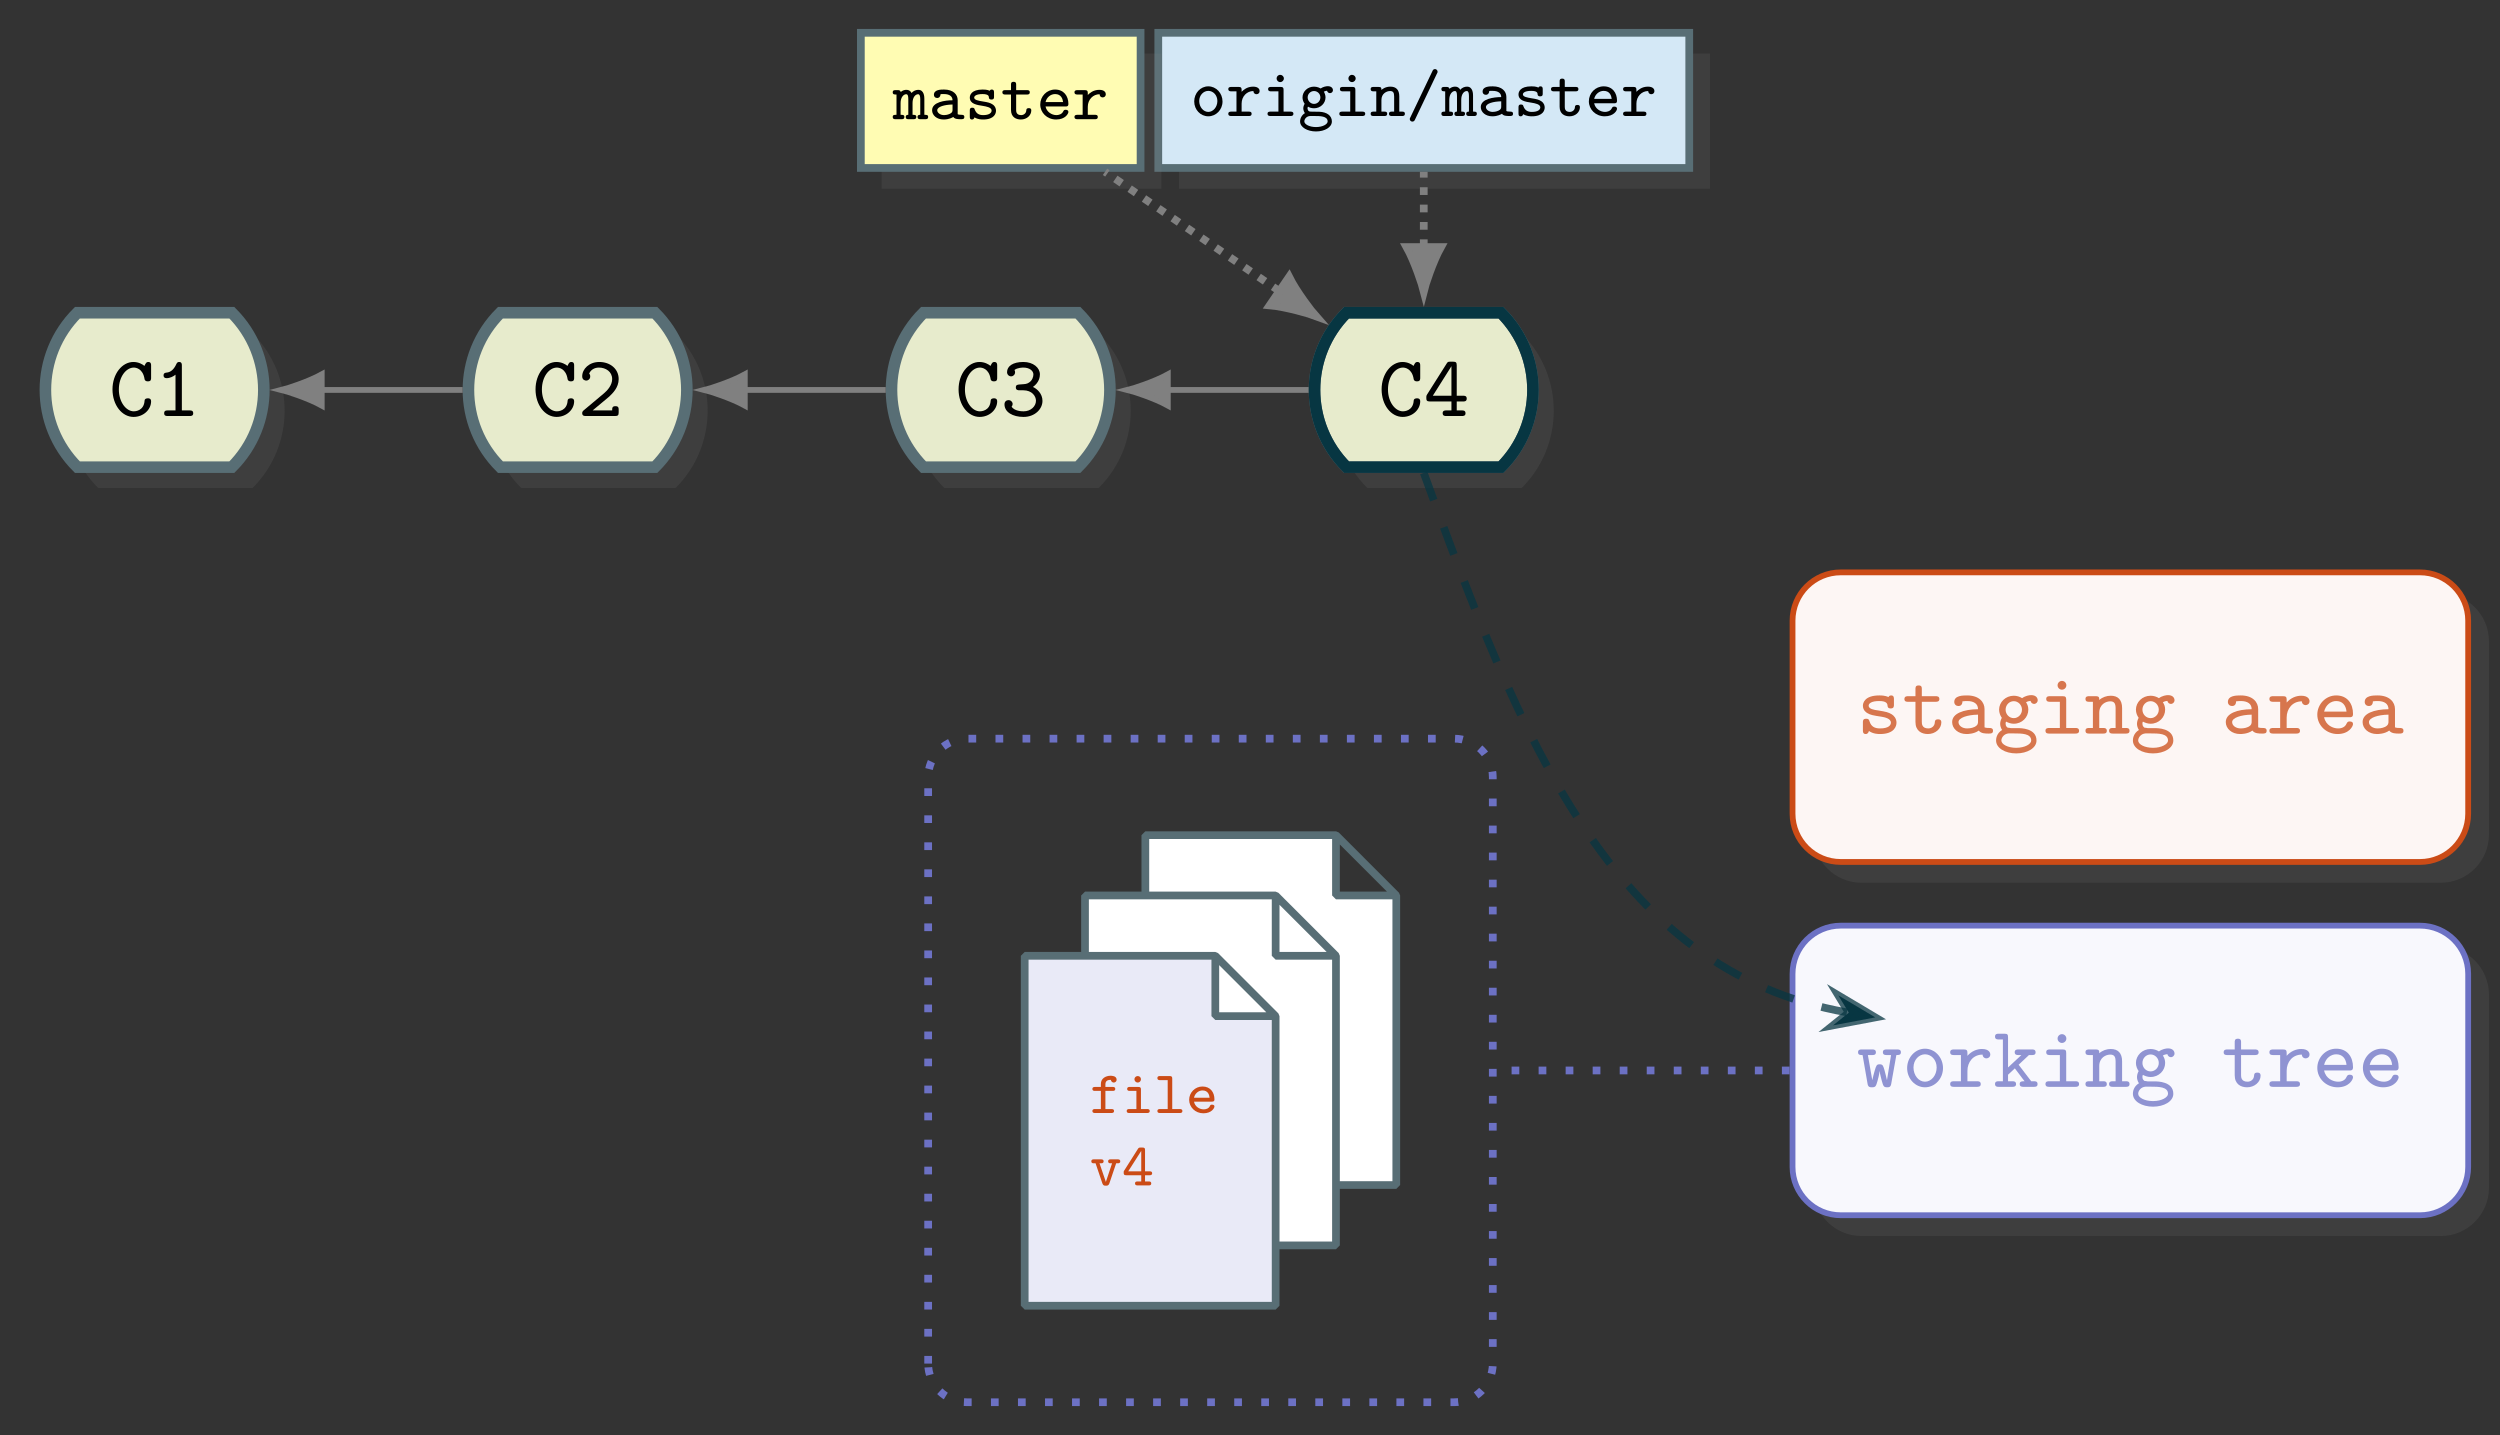 <?xml version="1.0" encoding="UTF-8"?>
<svg xmlns="http://www.w3.org/2000/svg" xmlns:xlink="http://www.w3.org/1999/xlink" width="258.043pt" height="148.121pt" viewBox="0 0 258.043 148.121" version="1.1">
<rect x="0" y="0" width="258.043" height="148.121" fill="#333333" stroke="none"/>
<defs>
<g>
<symbol overflow="visible" id="glyph0-0">
<path style="stroke:none;" d=""/>
</symbol>
<symbol overflow="visible" id="glyph0-1">
<path style="stroke:none;" d="M 4.344 -1.516 C 4.344 -1.828 4.094 -1.828 4.016 -1.828 C 3.969 -1.828 3.688 -1.828 3.672 -1.594 C 3.609 -0.5 2.656 -0.484 2.562 -0.484 C 1.766 -0.484 1.016 -1.438 1.016 -2.734 C 1.016 -4.078 1.781 -5 2.562 -5 C 2.75 -5 3.5 -4.922 3.672 -3.797 C 3.719 -3.578 3.938 -3.578 4.016 -3.578 C 4.344 -3.578 4.344 -3.781 4.344 -3.953 L 4.344 -5.203 C 4.344 -5.344 4.344 -5.578 4.047 -5.578 C 3.859 -5.578 3.797 -5.469 3.656 -5.172 C 3.453 -5.344 3.047 -5.578 2.516 -5.578 C 1.359 -5.578 0.359 -4.359 0.359 -2.75 C 0.359 -1.125 1.344 0.094 2.531 0.094 C 3.547 0.094 4.344 -0.656 4.344 -1.516 Z M 4.344 -1.516 "/>
</symbol>
<symbol overflow="visible" id="glyph0-2">
<path style="stroke:none;" d="M 3.984 -0.281 C 3.984 -0.578 3.766 -0.578 3.609 -0.578 L 2.812 -0.578 L 2.812 -5.203 C 2.812 -5.344 2.812 -5.578 2.531 -5.578 C 2.375 -5.578 2.312 -5.5 2.25 -5.375 C 1.969 -4.75 1.609 -4.516 1.25 -4.484 C 1.125 -4.469 0.922 -4.453 0.922 -4.188 C 0.922 -4.016 1.016 -3.906 1.234 -3.906 C 1.594 -3.906 1.953 -4.094 2.156 -4.266 L 2.156 -0.578 L 1.359 -0.578 C 1.203 -0.578 0.984 -0.578 0.984 -0.281 C 0.984 0 1.219 0 1.359 0 L 3.609 0 C 3.75 0 3.984 0 3.984 -0.281 Z M 3.984 -0.281 "/>
</symbol>
<symbol overflow="visible" id="glyph0-3">
<path style="stroke:none;" d="M 4.234 -0.375 L 4.234 -0.641 C 4.234 -0.812 4.234 -1.016 3.906 -1.016 C 3.562 -1.016 3.562 -0.828 3.562 -0.578 L 1.547 -0.578 C 2.031 -1 3.031 -1.797 3.25 -2 C 3.594 -2.328 4.234 -2.922 4.234 -3.812 C 4.234 -4.875 3.344 -5.578 2.234 -5.578 C 1.188 -5.578 0.469 -4.859 0.469 -4.094 C 0.469 -3.734 0.75 -3.656 0.891 -3.656 C 1.062 -3.656 1.297 -3.797 1.297 -4.078 C 1.297 -4.266 1.234 -4.328 1.188 -4.375 C 1.344 -4.766 1.734 -5 2.188 -5 C 2.906 -5 3.562 -4.578 3.562 -3.812 C 3.562 -3.188 3.078 -2.641 2.719 -2.344 L 0.594 -0.562 C 0.531 -0.5 0.469 -0.438 0.469 -0.297 C 0.469 0 0.703 0 0.859 0 L 3.859 0 C 4.156 0 4.234 -0.078 4.234 -0.375 Z M 4.234 -0.375 "/>
</symbol>
<symbol overflow="visible" id="glyph0-4">
<path style="stroke:none;" d="M 4.312 -1.562 C 4.312 -2.312 3.75 -2.812 3.328 -3 C 3.984 -3.469 4.047 -4.047 4.047 -4.297 C 4.047 -4.984 3.359 -5.578 2.344 -5.578 C 1.25 -5.578 0.656 -5.141 0.656 -4.531 C 0.656 -4.266 0.859 -4.094 1.078 -4.094 C 1.297 -4.094 1.484 -4.281 1.484 -4.516 C 1.484 -4.594 1.469 -4.688 1.422 -4.75 C 1.719 -5 2.297 -5 2.344 -5 C 2.984 -5 3.375 -4.656 3.375 -4.297 C 3.375 -4.047 3.266 -3.672 2.922 -3.453 C 2.688 -3.297 2.516 -3.297 2.094 -3.266 C 1.75 -3.25 1.562 -3.234 1.562 -2.953 C 1.562 -2.656 1.812 -2.656 1.953 -2.656 L 2.328 -2.656 C 3.25 -2.656 3.641 -2.031 3.641 -1.578 C 3.641 -1.016 3.125 -0.484 2.359 -0.484 C 2.125 -0.484 1.438 -0.516 1.125 -0.953 L 1.141 -0.984 C 1.203 -1.062 1.203 -1.078 1.219 -1.172 C 1.219 -1.172 1.234 -1.188 1.234 -1.234 C 1.234 -1.453 1.047 -1.641 0.812 -1.641 C 0.594 -1.641 0.391 -1.5 0.391 -1.203 C 0.391 -0.406 1.234 0.094 2.359 0.094 C 3.531 0.094 4.312 -0.719 4.312 -1.562 Z M 4.312 -1.562 "/>
</symbol>
<symbol overflow="visible" id="glyph0-5">
<path style="stroke:none;" d="M 4.438 -1.797 C 4.438 -2.094 4.203 -2.094 4.062 -2.094 L 3.406 -2.094 L 3.406 -5.219 C 3.406 -5.531 3.328 -5.609 3.016 -5.609 L 2.75 -5.609 C 2.531 -5.609 2.469 -5.594 2.359 -5.406 L 0.344 -2.219 C 0.266 -2.094 0.266 -2.078 0.266 -1.891 C 0.266 -1.625 0.297 -1.5 0.641 -1.5 L 2.859 -1.5 L 2.859 -0.578 L 2.328 -0.578 C 2.203 -0.578 1.953 -0.578 1.953 -0.297 C 1.953 0 2.188 0 2.328 0 L 3.938 0 C 4.062 0 4.312 0 4.312 -0.281 C 4.312 -0.578 4.078 -0.578 3.938 -0.578 L 3.406 -0.578 L 3.406 -1.5 L 4.062 -1.5 C 4.188 -1.5 4.438 -1.5 4.438 -1.797 Z M 2.859 -2.094 L 0.938 -2.094 L 2.859 -5.141 Z M 2.859 -2.094 "/>
</symbol>
<symbol overflow="visible" id="glyph0-6">
<path style="stroke:none;" d="M 4.109 -1.125 C 4.109 -1.562 3.844 -1.844 3.625 -1.984 C 3.266 -2.203 3.047 -2.25 2.203 -2.391 C 1.828 -2.438 1.234 -2.531 1.234 -2.875 C 1.234 -3.109 1.516 -3.359 2.328 -3.359 C 3.141 -3.359 3.172 -3.047 3.188 -2.859 C 3.203 -2.594 3.438 -2.594 3.516 -2.594 C 3.844 -2.594 3.844 -2.812 3.844 -2.984 L 3.844 -3.562 C 3.844 -3.688 3.844 -3.938 3.562 -3.938 C 3.359 -3.938 3.312 -3.828 3.281 -3.766 C 2.938 -3.938 2.5 -3.938 2.344 -3.938 C 0.781 -3.938 0.641 -3.125 0.641 -2.875 C 0.641 -2.391 1 -2.172 1.109 -2.109 C 1.422 -1.922 1.672 -1.875 2.594 -1.734 C 2.828 -1.688 3.531 -1.578 3.531 -1.125 C 3.531 -0.859 3.281 -0.531 2.406 -0.531 C 1.859 -0.531 1.5 -0.719 1.328 -1.25 C 1.266 -1.438 1.234 -1.531 0.984 -1.531 C 0.641 -1.531 0.641 -1.328 0.641 -1.141 L 0.641 -0.328 C 0.641 -0.203 0.641 0.047 0.938 0.047 C 1.062 0.047 1.188 -0.016 1.266 -0.266 C 1.719 0.047 2.234 0.047 2.406 0.047 C 3.906 0.047 4.109 -0.781 4.109 -1.125 Z M 4.109 -1.125 "/>
</symbol>
<symbol overflow="visible" id="glyph0-7">
<path style="stroke:none;" d="M 4.031 -1.156 C 4.031 -1.469 3.797 -1.469 3.688 -1.469 C 3.547 -1.469 3.375 -1.453 3.359 -1.172 C 3.344 -0.734 2.984 -0.531 2.688 -0.531 C 2.016 -0.531 2.016 -1.016 2.016 -1.234 L 2.016 -3.281 L 3.438 -3.281 C 3.562 -3.281 3.828 -3.281 3.828 -3.562 C 3.828 -3.859 3.578 -3.859 3.438 -3.859 L 2.016 -3.859 L 2.016 -4.594 C 2.016 -4.766 2.016 -4.969 1.688 -4.969 C 1.359 -4.969 1.359 -4.766 1.359 -4.578 L 1.359 -3.859 L 0.609 -3.859 C 0.469 -3.859 0.219 -3.859 0.219 -3.562 C 0.219 -3.281 0.469 -3.281 0.594 -3.281 L 1.359 -3.281 L 1.359 -1.203 C 1.359 -0.266 2 0.047 2.641 0.047 C 3.406 0.047 4.031 -0.5 4.031 -1.156 Z M 4.031 -1.156 "/>
</symbol>
<symbol overflow="visible" id="glyph0-8">
<path style="stroke:none;" d="M 4.656 -0.297 C 4.656 -0.578 4.406 -0.578 4.266 -0.578 C 4.141 -0.578 3.953 -0.578 3.781 -0.641 L 3.781 -2.531 C 3.781 -3.234 3.234 -3.938 1.984 -3.938 C 1.562 -3.938 0.656 -3.938 0.656 -3.266 C 0.656 -3 0.859 -2.844 1.078 -2.844 C 1.219 -2.844 1.5 -2.891 1.5 -3.328 C 1.75 -3.359 1.906 -3.359 1.984 -3.359 C 2.703 -3.359 3.109 -3.062 3.109 -2.516 C 1.609 -2.5 0.438 -2.078 0.438 -1.188 C 0.438 -0.516 1.047 0.047 1.922 0.047 C 2.031 0.047 2.703 0.047 3.188 -0.312 C 3.406 0 3.891 0 4.188 0 C 4.438 0 4.656 0 4.656 -0.297 Z M 3.109 -1.266 C 3.109 -1.062 3.109 -0.875 2.75 -0.688 C 2.438 -0.531 2.031 -0.531 1.984 -0.531 C 1.469 -0.531 1.094 -0.828 1.094 -1.188 C 1.094 -1.625 2 -1.938 3.109 -1.953 Z M 3.109 -1.266 "/>
</symbol>
<symbol overflow="visible" id="glyph0-9">
<path style="stroke:none;" d="M 4.562 -3.438 C 4.562 -3.688 4.375 -3.969 3.891 -3.969 C 3.688 -3.969 3.297 -3.906 2.953 -3.656 C 2.703 -3.812 2.406 -3.906 2.094 -3.906 C 1.25 -3.906 0.578 -3.25 0.578 -2.469 C 0.578 -2.141 0.703 -1.844 0.859 -1.625 C 0.781 -1.484 0.688 -1.25 0.688 -1.016 C 0.688 -0.641 0.875 -0.391 0.891 -0.375 C 0.281 0 0.266 0.578 0.266 0.719 C 0.266 1.5 1.203 2.047 2.344 2.047 C 3.484 2.047 4.438 1.5 4.438 0.719 C 4.438 -0.562 2.797 -0.562 2.531 -0.562 L 1.891 -0.562 C 1.828 -0.562 1.703 -0.562 1.625 -0.594 C 1.484 -0.594 1.453 -0.594 1.359 -0.703 C 1.281 -0.781 1.25 -0.891 1.25 -1.016 C 1.25 -1.047 1.25 -1.156 1.297 -1.234 C 1.531 -1.109 1.812 -1.016 2.094 -1.016 C 2.938 -1.016 3.594 -1.672 3.594 -2.469 C 3.594 -2.75 3.516 -3 3.359 -3.234 C 3.562 -3.344 3.688 -3.359 3.828 -3.375 C 3.875 -3.141 4.062 -3.062 4.188 -3.062 C 4.391 -3.062 4.562 -3.234 4.562 -3.438 Z M 2.938 -2.469 C 2.938 -1.984 2.547 -1.594 2.094 -1.594 C 1.625 -1.594 1.25 -1.984 1.25 -2.469 C 1.25 -2.953 1.625 -3.344 2.094 -3.344 C 2.547 -3.344 2.938 -2.953 2.938 -2.469 Z M 3.891 0.719 C 3.891 1.078 3.25 1.469 2.344 1.469 C 1.469 1.469 0.812 1.109 0.812 0.719 C 0.812 0.391 1.109 0.016 1.562 -0.016 L 2.094 -0.016 C 2.906 -0.016 3.891 -0.016 3.891 0.719 Z M 3.891 0.719 "/>
</symbol>
<symbol overflow="visible" id="glyph0-10">
<path style="stroke:none;" d="M 4.125 -0.281 C 4.125 -0.578 3.875 -0.578 3.734 -0.578 L 2.797 -0.578 L 2.797 -3.484 C 2.797 -3.781 2.719 -3.859 2.422 -3.859 L 1.125 -3.859 C 0.984 -3.859 0.734 -3.859 0.734 -3.578 C 0.734 -3.281 0.984 -3.281 1.125 -3.281 L 2.141 -3.281 L 2.141 -0.578 L 1.047 -0.578 C 0.922 -0.578 0.656 -0.578 0.656 -0.297 C 0.656 0 0.906 0 1.047 0 L 3.734 0 C 3.859 0 4.125 0 4.125 -0.281 Z M 2.812 -4.984 C 2.812 -5.234 2.609 -5.438 2.359 -5.438 C 2.109 -5.438 1.906 -5.234 1.906 -4.984 C 1.906 -4.734 2.109 -4.531 2.359 -4.531 C 2.609 -4.531 2.812 -4.734 2.812 -4.984 Z M 2.812 -4.984 "/>
</symbol>
<symbol overflow="visible" id="glyph0-11">
<path style="stroke:none;" d="M 4.625 -0.281 C 4.625 -0.578 4.391 -0.578 4.25 -0.578 L 3.859 -0.578 L 3.859 -2.625 C 3.859 -3.5 3.422 -3.906 2.688 -3.906 C 2.266 -3.906 1.844 -3.766 1.5 -3.469 C 1.5 -3.719 1.5 -3.859 1.125 -3.859 L 0.453 -3.859 C 0.328 -3.859 0.078 -3.859 0.078 -3.578 C 0.078 -3.281 0.312 -3.281 0.453 -3.281 L 0.844 -3.281 L 0.844 -0.578 L 0.453 -0.578 C 0.328 -0.578 0.078 -0.578 0.078 -0.297 C 0.078 0 0.312 0 0.453 0 L 1.906 0 C 2.031 0 2.281 0 2.281 -0.281 C 2.281 -0.578 2.031 -0.578 1.906 -0.578 L 1.5 -0.578 L 1.5 -2.141 C 1.5 -3.016 2.188 -3.328 2.625 -3.328 C 3.062 -3.328 3.188 -3.109 3.188 -2.578 L 3.188 -0.578 L 2.906 -0.578 C 2.781 -0.578 2.516 -0.578 2.516 -0.297 C 2.516 0 2.766 0 2.906 0 L 4.25 0 C 4.375 0 4.625 0 4.625 -0.281 Z M 4.625 -0.281 "/>
</symbol>
<symbol overflow="visible" id="glyph0-12">
<path style="stroke:none;" d="M 4.375 -3.344 C 4.375 -3.5 4.266 -3.906 3.516 -3.906 C 3 -3.906 2.438 -3.688 2.016 -3.203 L 2.016 -3.484 C 2.016 -3.781 1.938 -3.859 1.625 -3.859 L 0.625 -3.859 C 0.5 -3.859 0.234 -3.859 0.234 -3.578 C 0.234 -3.281 0.484 -3.281 0.625 -3.281 L 1.344 -3.281 L 1.344 -0.578 L 0.625 -0.578 C 0.5 -0.578 0.234 -0.578 0.234 -0.297 C 0.234 0 0.484 0 0.625 0 L 3 0 C 3.125 0 3.391 0 3.391 -0.281 C 3.391 -0.578 3.141 -0.578 3 -0.578 L 2.016 -0.578 L 2.016 -1.656 C 2.016 -2.562 2.609 -3.328 3.578 -3.328 C 3.609 -3 3.859 -2.938 3.969 -2.938 C 4.172 -2.938 4.375 -3.078 4.375 -3.344 Z M 4.375 -3.344 "/>
</symbol>
<symbol overflow="visible" id="glyph0-13">
<path style="stroke:none;" d="M 4.156 -0.984 C 4.156 -1.172 4.031 -1.25 3.828 -1.25 C 3.703 -1.25 3.594 -1.25 3.5 -1.047 C 3.297 -0.531 2.719 -0.531 2.625 -0.531 C 2.094 -0.531 1.344 -0.844 1.172 -1.688 L 3.781 -1.688 C 3.969 -1.688 4.156 -1.688 4.156 -2.031 C 4.156 -3.078 3.578 -3.938 2.422 -3.938 C 1.328 -3.938 0.469 -3.016 0.469 -1.953 C 0.469 -0.844 1.406 0.047 2.562 0.047 C 3.766 0.047 4.156 -0.766 4.156 -0.984 Z M 3.484 -2.266 L 1.172 -2.266 C 1.344 -3 1.906 -3.359 2.422 -3.359 C 3.047 -3.359 3.422 -2.938 3.484 -2.266 Z M 3.484 -2.266 "/>
</symbol>
<symbol overflow="visible" id="glyph0-14">
<path style="stroke:none;" d="M 4.562 -3.578 C 4.562 -3.859 4.312 -3.859 4.172 -3.859 L 3.094 -3.859 C 2.969 -3.859 2.703 -3.859 2.703 -3.578 C 2.703 -3.281 2.953 -3.281 3.094 -3.281 L 3.547 -3.281 L 3.125 -0.688 C 3.078 -0.938 2.938 -1.438 2.875 -1.703 C 2.734 -2.172 2.703 -2.328 2.375 -2.328 C 2.047 -2.328 2.016 -2.188 1.859 -1.672 C 1.766 -1.344 1.656 -0.922 1.609 -0.688 L 1.156 -3.281 L 1.609 -3.281 C 1.734 -3.281 1.984 -3.281 1.984 -3.562 C 1.984 -3.859 1.734 -3.859 1.609 -3.859 L 0.516 -3.859 C 0.391 -3.859 0.141 -3.859 0.141 -3.578 C 0.141 -3.281 0.359 -3.281 0.609 -3.281 L 1.125 -0.297 C 1.188 0.047 1.391 0.047 1.562 0.047 C 1.953 0.047 1.984 -0.047 2.141 -0.578 C 2.344 -1.312 2.344 -1.484 2.359 -1.609 L 2.375 -1.609 C 2.391 -1.359 2.547 -0.812 2.594 -0.609 C 2.75 -0.078 2.781 0.047 3.141 0.047 C 3.312 0.047 3.5 0.047 3.562 -0.297 L 4.094 -3.281 C 4.344 -3.281 4.562 -3.281 4.562 -3.578 Z M 4.562 -3.578 "/>
</symbol>
<symbol overflow="visible" id="glyph0-15">
<path style="stroke:none;" d="M 4.203 -1.938 C 4.203 -3.047 3.359 -3.938 2.344 -3.938 C 1.344 -3.938 0.5 -3.047 0.5 -1.938 C 0.5 -0.828 1.344 0.047 2.344 0.047 C 3.359 0.047 4.203 -0.828 4.203 -1.938 Z M 3.547 -2 C 3.547 -1.188 3 -0.531 2.344 -0.531 C 1.688 -0.531 1.156 -1.188 1.156 -2 C 1.156 -2.797 1.734 -3.359 2.344 -3.359 C 2.984 -3.359 3.547 -2.797 3.547 -2 Z M 3.547 -2 "/>
</symbol>
<symbol overflow="visible" id="glyph0-16">
<path style="stroke:none;" d="M 4.547 -0.281 C 4.547 -0.578 4.312 -0.578 4.172 -0.578 L 3.891 -0.578 L 2.594 -2.281 L 3.656 -3.281 L 3.969 -3.281 C 4.109 -3.281 4.344 -3.281 4.344 -3.562 C 4.344 -3.859 4.109 -3.859 3.969 -3.859 L 2.578 -3.859 C 2.438 -3.859 2.188 -3.859 2.188 -3.578 C 2.188 -3.281 2.438 -3.281 2.578 -3.281 L 2.875 -3.281 L 1.5 -2 L 1.5 -5.109 C 1.5 -5.406 1.438 -5.484 1.125 -5.484 L 0.531 -5.484 C 0.406 -5.484 0.156 -5.484 0.156 -5.188 C 0.156 -4.891 0.406 -4.891 0.531 -4.891 L 0.969 -4.891 L 0.969 -0.578 L 0.531 -0.578 C 0.406 -0.578 0.156 -0.578 0.156 -0.297 C 0.156 0 0.406 0 0.531 0 L 1.938 0 C 2.062 0 2.328 0 2.328 -0.281 C 2.328 -0.578 2.078 -0.578 1.938 -0.578 L 1.5 -0.578 L 1.5 -1.25 L 2.203 -1.906 L 3.203 -0.578 C 2.922 -0.578 2.703 -0.578 2.703 -0.281 C 2.703 0 2.969 0 3.094 0 L 4.172 0 C 4.312 0 4.547 0 4.547 -0.281 Z M 4.547 -0.281 "/>
</symbol>
<symbol overflow="visible" id="glyph1-0">
<path style="stroke:none;" d=""/>
</symbol>
<symbol overflow="visible" id="glyph1-1">
<path style="stroke:none;" d="M 3.312 -1.5 C 3.312 -2.359 2.656 -3.062 1.844 -3.062 C 1.031 -3.062 0.391 -2.359 0.391 -1.5 C 0.391 -0.641 1.047 0.031 1.844 0.031 C 2.641 0.031 3.312 -0.641 3.312 -1.5 Z M 2.781 -1.547 C 2.781 -0.922 2.344 -0.422 1.844 -0.422 C 1.344 -0.422 0.906 -0.922 0.906 -1.547 C 0.906 -2.156 1.359 -2.594 1.844 -2.594 C 2.344 -2.594 2.781 -2.156 2.781 -1.547 Z M 2.781 -1.547 "/>
</symbol>
<symbol overflow="visible" id="glyph1-2">
<path style="stroke:none;" d="M 3.438 -2.578 C 3.438 -2.75 3.312 -3.031 2.766 -3.031 C 2.125 -3.031 1.75 -2.672 1.578 -2.5 L 1.578 -2.703 C 1.578 -2.938 1.5 -3 1.281 -3 L 0.516 -3 C 0.422 -3 0.203 -3 0.203 -2.781 C 0.203 -2.547 0.422 -2.547 0.516 -2.547 L 1.047 -2.547 L 1.047 -0.453 L 0.516 -0.453 C 0.422 -0.453 0.203 -0.453 0.203 -0.234 C 0.203 0 0.422 0 0.516 0 L 2.312 0 C 2.422 0 2.609 0 2.609 -0.234 C 2.609 -0.453 2.422 -0.453 2.312 -0.453 L 1.578 -0.453 L 1.578 -1.281 C 1.578 -2.031 2.125 -2.578 2.797 -2.578 C 2.812 -2.312 3 -2.25 3.109 -2.25 C 3.297 -2.25 3.438 -2.375 3.438 -2.578 Z M 3.438 -2.578 "/>
</symbol>
<symbol overflow="visible" id="glyph1-3">
<path style="stroke:none;" d="M 3.219 -0.234 C 3.219 -0.453 3 -0.453 2.906 -0.453 L 2.203 -0.453 L 2.203 -2.703 C 2.203 -2.938 2.125 -3 1.906 -3 L 0.906 -3 C 0.812 -3 0.609 -3 0.609 -2.781 C 0.609 -2.547 0.812 -2.547 0.906 -2.547 L 1.672 -2.547 L 1.672 -0.453 L 0.859 -0.453 C 0.75 -0.453 0.547 -0.453 0.547 -0.234 C 0.547 0 0.766 0 0.859 0 L 2.906 0 C 3 0 3.219 0 3.219 -0.234 Z M 2.234 -3.875 C 2.234 -4.078 2.062 -4.25 1.859 -4.25 C 1.641 -4.25 1.484 -4.078 1.484 -3.875 C 1.484 -3.672 1.641 -3.5 1.859 -3.5 C 2.062 -3.5 2.234 -3.672 2.234 -3.875 Z M 2.234 -3.875 "/>
</symbol>
<symbol overflow="visible" id="glyph1-4">
<path style="stroke:none;" d="M 3.594 -2.656 C 3.594 -2.875 3.422 -3.078 3.062 -3.078 C 2.875 -3.078 2.578 -3.016 2.328 -2.844 C 2.266 -2.875 2 -3.031 1.641 -3.031 C 0.969 -3.031 0.453 -2.516 0.453 -1.922 C 0.453 -1.688 0.531 -1.453 0.672 -1.266 C 0.625 -1.172 0.531 -0.984 0.531 -0.797 C 0.531 -0.594 0.625 -0.391 0.703 -0.297 C 0.406 -0.125 0.203 0.219 0.203 0.562 C 0.203 1.172 0.969 1.594 1.844 1.594 C 2.734 1.594 3.484 1.172 3.484 0.562 C 3.484 -0.047 2.953 -0.406 2.203 -0.438 C 2 -0.453 1.484 -0.438 1.281 -0.453 C 0.969 -0.453 0.969 -0.797 0.969 -0.797 C 0.969 -0.875 1 -0.922 1.016 -0.969 C 1.125 -0.891 1.359 -0.797 1.641 -0.797 C 2.312 -0.797 2.828 -1.312 2.828 -1.922 C 2.828 -2.156 2.734 -2.375 2.656 -2.516 C 2.797 -2.578 2.875 -2.594 2.984 -2.609 C 3.031 -2.438 3.156 -2.359 3.297 -2.359 C 3.453 -2.359 3.594 -2.5 3.594 -2.656 Z M 2.297 -1.922 C 2.297 -1.547 2 -1.25 1.641 -1.25 C 1.297 -1.25 0.984 -1.547 0.984 -1.922 C 0.984 -2.297 1.297 -2.578 1.641 -2.578 C 2 -2.578 2.297 -2.281 2.297 -1.922 Z M 3.047 0.562 C 3.047 0.844 2.547 1.141 1.844 1.141 C 1.141 1.141 0.641 0.844 0.641 0.562 C 0.641 0.281 0.906 0 1.266 0 L 1.656 0 C 2.266 0 3.047 0 3.047 0.562 Z M 3.047 0.562 "/>
</symbol>
<symbol overflow="visible" id="glyph1-5">
<path style="stroke:none;" d="M 3.609 -0.234 C 3.609 -0.453 3.422 -0.453 3.312 -0.453 L 3.031 -0.453 L 3.031 -2.031 C 3.031 -2.719 2.688 -3.031 2.109 -3.031 C 1.594 -3.031 1.266 -2.766 1.188 -2.688 C 1.188 -2.906 1.172 -3 0.891 -3 L 0.375 -3 C 0.266 -3 0.078 -3 0.078 -2.781 C 0.078 -2.547 0.266 -2.547 0.375 -2.547 L 0.656 -2.547 L 0.656 -0.453 L 0.375 -0.453 C 0.266 -0.453 0.078 -0.453 0.078 -0.234 C 0.078 0 0.266 0 0.375 0 L 1.484 0 C 1.594 0 1.781 0 1.781 -0.234 C 1.781 -0.453 1.594 -0.453 1.484 -0.453 L 1.188 -0.453 L 1.188 -1.656 C 1.188 -2.328 1.734 -2.578 2.078 -2.578 C 2.391 -2.578 2.5 -2.422 2.5 -2.016 L 2.5 -0.453 L 2.266 -0.453 C 2.172 -0.453 1.969 -0.453 1.969 -0.234 C 1.969 0 2.172 0 2.266 0 L 3.312 0 C 3.422 0 3.609 0 3.609 -0.234 Z M 3.609 -0.234 "/>
</symbol>
<symbol overflow="visible" id="glyph1-6">
<path style="stroke:none;" d="M 3.281 -4.562 C 3.281 -4.734 3.141 -4.844 3.016 -4.844 C 2.844 -4.844 2.781 -4.719 2.75 -4.641 L 0.469 0.141 C 0.422 0.25 0.406 0.25 0.406 0.312 C 0.406 0.469 0.547 0.578 0.672 0.578 C 0.844 0.578 0.906 0.453 0.938 0.391 L 3.219 -4.391 C 3.281 -4.516 3.281 -4.516 3.281 -4.562 Z M 3.281 -4.562 "/>
</symbol>
<symbol overflow="visible" id="glyph1-7">
<path style="stroke:none;" d="M 3.625 -0.234 C 3.625 -0.453 3.469 -0.453 3.234 -0.453 L 3.234 -2.094 C 3.234 -2.266 3.234 -3.031 2.609 -3.031 C 2.391 -3.031 2.094 -2.938 1.922 -2.703 C 1.781 -2.953 1.594 -3.031 1.391 -3.031 C 1.234 -3.031 1.016 -3 0.797 -2.812 C 0.75 -3 0.594 -3 0.484 -3 L 0.266 -3 C 0.156 -3 -0.031 -3 -0.031 -2.781 C -0.031 -2.547 0.125 -2.547 0.359 -2.547 L 0.359 -0.453 C 0.125 -0.453 -0.031 -0.453 -0.031 -0.234 C -0.031 0 0.156 0 0.266 0 L 0.875 0 C 0.984 0 1.172 0 1.172 -0.234 C 1.172 -0.453 1.016 -0.453 0.781 -0.453 L 0.781 -1.672 C 0.781 -2.266 1.094 -2.578 1.359 -2.578 C 1.516 -2.578 1.578 -2.422 1.578 -2.062 L 1.578 -0.453 C 1.516 -0.453 1.312 -0.453 1.312 -0.234 C 1.312 0 1.5 0 1.609 0 L 2.109 0 C 2.203 0 2.406 0 2.406 -0.234 C 2.406 -0.453 2.234 -0.453 2.016 -0.453 L 2.016 -1.672 C 2.016 -2.266 2.312 -2.578 2.594 -2.578 C 2.734 -2.578 2.812 -2.422 2.812 -2.062 L 2.812 -0.453 C 2.734 -0.453 2.531 -0.453 2.531 -0.234 C 2.531 0 2.734 0 2.844 0 L 3.328 0 C 3.438 0 3.625 0 3.625 -0.234 Z M 3.625 -0.234 "/>
</symbol>
<symbol overflow="visible" id="glyph1-8">
<path style="stroke:none;" d="M 3.656 -0.234 C 3.656 -0.453 3.469 -0.453 3.359 -0.453 C 3.094 -0.453 3.031 -0.484 2.969 -0.516 L 2.969 -1.969 C 2.969 -2.547 2.516 -3.062 1.562 -3.062 C 1.234 -3.062 0.516 -3.062 0.516 -2.516 C 0.516 -2.328 0.641 -2.188 0.859 -2.188 C 0.984 -2.188 1.172 -2.266 1.188 -2.516 C 1.188 -2.578 1.203 -2.578 1.297 -2.594 C 1.359 -2.594 1.484 -2.594 1.562 -2.594 C 2.141 -2.594 2.438 -2.344 2.438 -1.953 C 1.688 -1.953 0.328 -1.781 0.328 -0.922 C 0.328 -0.406 0.812 0.031 1.516 0.031 C 2.078 0.031 2.422 -0.172 2.516 -0.234 C 2.656 -0.016 2.953 0 3.297 0 C 3.484 0 3.656 0 3.656 -0.234 Z M 2.438 -1 C 2.438 -0.844 2.438 -0.688 2.172 -0.562 C 1.922 -0.438 1.656 -0.422 1.562 -0.422 C 1.156 -0.422 0.859 -0.672 0.859 -0.922 C 0.859 -1.297 1.625 -1.5 2.438 -1.516 Z M 2.438 -1 "/>
</symbol>
<symbol overflow="visible" id="glyph1-9">
<path style="stroke:none;" d="M 3.219 -0.875 C 3.219 -1.047 3.172 -1.297 2.906 -1.5 C 2.625 -1.703 2.359 -1.75 1.875 -1.828 C 1.391 -1.906 0.969 -1.984 0.969 -2.234 C 0.969 -2.375 1.141 -2.594 1.828 -2.594 C 2.453 -2.594 2.484 -2.375 2.484 -2.25 C 2.5 -2.031 2.672 -2.031 2.75 -2.031 C 3.016 -2.031 3.016 -2.188 3.016 -2.328 L 3.016 -2.766 C 3.016 -2.859 3.016 -3.062 2.781 -3.062 C 2.625 -3.062 2.594 -2.969 2.578 -2.938 C 2.281 -3.062 2 -3.062 1.844 -3.062 C 0.656 -3.062 0.516 -2.469 0.516 -2.234 C 0.516 -1.578 1.234 -1.469 1.859 -1.375 C 2.234 -1.312 2.766 -1.219 2.766 -0.891 C 2.766 -0.641 2.5 -0.422 1.891 -0.422 C 1.469 -0.422 1.188 -0.578 1.031 -0.984 C 1 -1.094 0.969 -1.188 0.781 -1.188 C 0.516 -1.188 0.516 -1.016 0.516 -0.891 L 0.516 -0.266 C 0.516 -0.156 0.516 0.031 0.734 0.031 C 0.812 0.031 0.938 0.016 1 -0.188 C 1.359 0.031 1.75 0.031 1.891 0.031 C 3.078 0.031 3.219 -0.625 3.219 -0.875 Z M 3.219 -0.875 "/>
</symbol>
<symbol overflow="visible" id="glyph1-10">
<path style="stroke:none;" d="M 3.156 -0.906 C 3.156 -1.141 2.969 -1.141 2.906 -1.141 C 2.719 -1.141 2.641 -1.078 2.641 -0.906 C 2.625 -0.609 2.375 -0.422 2.109 -0.422 C 1.594 -0.422 1.594 -0.812 1.594 -0.969 L 1.594 -2.547 L 2.703 -2.547 C 2.812 -2.547 3 -2.547 3 -2.781 C 3 -3 2.812 -3 2.703 -3 L 1.594 -3 L 1.594 -3.562 C 1.594 -3.688 1.594 -3.859 1.328 -3.859 C 1.062 -3.859 1.062 -3.688 1.062 -3.562 L 1.062 -3 L 0.484 -3 C 0.375 -3 0.172 -3 0.172 -2.781 C 0.172 -2.547 0.375 -2.547 0.469 -2.547 L 1.062 -2.547 L 1.062 -0.953 C 1.062 -0.203 1.594 0.031 2.078 0.031 C 2.703 0.031 3.156 -0.406 3.156 -0.906 Z M 3.156 -0.906 "/>
</symbol>
<symbol overflow="visible" id="glyph1-11">
<path style="stroke:none;" d="M 3.281 -0.75 C 3.281 -0.906 3.156 -0.969 3.016 -0.969 C 2.891 -0.969 2.828 -0.969 2.75 -0.812 C 2.609 -0.5 2.266 -0.422 2.047 -0.422 C 1.547 -0.422 1.031 -0.766 0.922 -1.312 L 2.969 -1.312 C 3.109 -1.312 3.281 -1.312 3.281 -1.578 C 3.281 -2.406 2.797 -3.062 1.906 -3.062 C 1.047 -3.062 0.375 -2.359 0.375 -1.516 C 0.375 -0.688 1.062 0.031 2.016 0.031 C 2.969 0.031 3.281 -0.578 3.281 -0.75 Z M 2.734 -1.766 L 0.922 -1.766 C 1.031 -2.25 1.438 -2.594 1.906 -2.594 C 2.531 -2.594 2.688 -2.109 2.734 -1.766 Z M 2.734 -1.766 "/>
</symbol>
<symbol overflow="visible" id="glyph2-0">
<path style="stroke:none;" d=""/>
</symbol>
<symbol overflow="visible" id="glyph2-1">
<path style="stroke:none;" d="M 1.609 -2.281 L 2.359 -2.281 C 2.453 -2.281 2.625 -2.281 2.625 -2.484 C 2.625 -2.688 2.453 -2.688 2.359 -2.688 L 1.609 -2.688 L 1.609 -2.969 C 1.609 -3.359 1.906 -3.422 2.172 -3.422 C 2.188 -3.234 2.359 -3.141 2.469 -3.141 C 2.594 -3.141 2.766 -3.234 2.766 -3.438 C 2.766 -3.844 2.234 -3.844 2.141 -3.844 C 1.656 -3.844 1.141 -3.578 1.141 -3 L 1.141 -2.688 L 0.547 -2.688 C 0.453 -2.688 0.266 -2.688 0.266 -2.484 C 0.266 -2.281 0.438 -2.281 0.531 -2.281 L 1.141 -2.281 L 1.141 -0.406 L 0.531 -0.406 C 0.453 -0.406 0.266 -0.406 0.266 -0.203 C 0.266 0 0.453 0 0.531 0 L 2.219 0 C 2.312 0 2.5 0 2.5 -0.203 C 2.5 -0.406 2.312 -0.406 2.219 -0.406 L 1.609 -0.406 Z M 1.609 -2.281 "/>
</symbol>
<symbol overflow="visible" id="glyph2-2">
<path style="stroke:none;" d="M 1.969 -3.484 C 1.969 -3.672 1.828 -3.812 1.641 -3.812 C 1.453 -3.812 1.297 -3.672 1.297 -3.484 C 1.297 -3.297 1.453 -3.141 1.641 -3.141 C 1.828 -3.141 1.969 -3.297 1.969 -3.484 Z M 0.812 -2.688 C 0.719 -2.688 0.547 -2.688 0.547 -2.484 C 0.547 -2.281 0.734 -2.281 0.812 -2.281 L 1.5 -2.281 L 1.5 -0.406 L 0.766 -0.406 C 0.672 -0.406 0.5 -0.406 0.5 -0.203 C 0.5 0 0.672 0 0.766 0 L 2.594 0 C 2.688 0 2.875 0 2.875 -0.203 C 2.875 -0.406 2.688 -0.406 2.594 -0.406 L 1.969 -0.406 L 1.969 -2.422 C 1.969 -2.625 1.906 -2.688 1.703 -2.688 Z M 0.812 -2.688 "/>
</symbol>
<symbol overflow="visible" id="glyph2-3">
<path style="stroke:none;" d="M 1.891 -3.547 C 1.891 -3.75 1.828 -3.812 1.625 -3.812 L 0.641 -3.812 C 0.547 -3.812 0.359 -3.812 0.359 -3.609 C 0.359 -3.391 0.547 -3.391 0.641 -3.391 L 1.422 -3.391 L 1.422 -0.406 L 0.641 -0.406 C 0.547 -0.406 0.359 -0.406 0.359 -0.203 C 0.359 0 0.547 0 0.641 0 L 2.672 0 C 2.766 0 2.938 0 2.938 -0.203 C 2.938 -0.406 2.75 -0.406 2.672 -0.406 L 1.891 -0.406 Z M 1.891 -3.547 "/>
</symbol>
<symbol overflow="visible" id="glyph2-4">
<path style="stroke:none;" d="M 2.656 -1.172 C 2.781 -1.172 2.938 -1.172 2.938 -1.406 C 2.938 -2.156 2.5 -2.734 1.703 -2.734 C 0.938 -2.734 0.328 -2.109 0.328 -1.359 C 0.328 -0.609 0.953 0.031 1.797 0.031 C 2.656 0.031 2.938 -0.516 2.938 -0.672 C 2.938 -0.812 2.828 -0.859 2.688 -0.859 C 2.594 -0.859 2.531 -0.859 2.469 -0.719 C 2.344 -0.438 2.031 -0.375 1.828 -0.375 C 1.375 -0.375 0.922 -0.672 0.828 -1.172 Z M 0.828 -1.578 C 0.922 -2.016 1.297 -2.328 1.703 -2.328 C 2.266 -2.328 2.406 -1.891 2.438 -1.578 Z M 0.828 -1.578 "/>
</symbol>
<symbol overflow="visible" id="glyph2-5">
<path style="stroke:none;" d="M 2.719 -2.281 L 2.875 -2.281 C 2.969 -2.281 3.141 -2.281 3.141 -2.484 C 3.141 -2.688 2.969 -2.688 2.875 -2.688 L 2.156 -2.688 C 2.062 -2.688 1.891 -2.688 1.891 -2.484 C 1.891 -2.281 2.062 -2.281 2.156 -2.281 L 2.297 -2.281 L 1.656 -0.359 L 1 -2.281 L 1.141 -2.281 C 1.25 -2.281 1.422 -2.281 1.422 -2.484 C 1.422 -2.688 1.25 -2.688 1.141 -2.688 L 0.422 -2.688 C 0.328 -2.688 0.156 -2.688 0.156 -2.484 C 0.156 -2.281 0.328 -2.281 0.422 -2.281 L 0.594 -2.281 L 1.297 -0.203 C 1.375 0.031 1.516 0.031 1.656 0.031 C 1.781 0.031 1.938 0.031 2.016 -0.203 Z M 2.719 -2.281 "/>
</symbol>
<symbol overflow="visible" id="glyph2-6">
<path style="stroke:none;" d="M 0.25 -1.547 C 0.188 -1.469 0.188 -1.453 0.188 -1.328 C 0.188 -1.125 0.219 -1.047 0.453 -1.047 L 2 -1.047 L 2 -0.406 L 1.641 -0.406 C 1.531 -0.406 1.359 -0.406 1.359 -0.203 C 1.359 0 1.531 0 1.641 0 L 2.766 0 C 2.875 0 3.031 0 3.031 -0.203 C 3.031 -0.406 2.875 -0.406 2.766 -0.406 L 2.391 -0.406 L 2.391 -1.047 L 2.844 -1.047 C 2.938 -1.047 3.125 -1.047 3.125 -1.25 C 3.125 -1.453 2.938 -1.453 2.844 -1.453 L 2.391 -1.453 L 2.391 -3.641 C 2.391 -3.844 2.344 -3.906 2.125 -3.906 L 1.938 -3.906 C 1.781 -3.906 1.734 -3.891 1.656 -3.766 Z M 0.656 -1.453 L 2 -3.562 L 2 -1.453 Z M 0.656 -1.453 "/>
</symbol>
</g>
<clipPath id="clip1">
  <path d="M 176 50 L 258.043 50 L 258.043 98 L 176 98 Z M 176 50 "/>
</clipPath>
<clipPath id="clip2">
  <path d="M 176 87 L 258.043 87 L 258.043 134 L 176 134 Z M 176 87 "/>
</clipPath>
<clipPath id="clip3">
  <path d="M 84 64 L 196 64 L 196 148.121 L 84 148.121 Z M 84 64 "/>
</clipPath>
</defs>
<g id="surface1">
<path style=" stroke:none;fill-rule:nonzero;fill:rgb(50%,50%,50%);fill-opacity:0.15;" d="M 18.105 34.422 L 26.074 34.422 C 30.477 38.824 30.477 45.961 26.074 50.363 L 10.133 50.363 C 5.73 45.961 5.73 38.824 10.133 34.422 Z M 18.105 34.422 "/>
<path style="fill-rule:nonzero;fill:rgb(90.43%,92%,79.999%);fill-opacity:1;stroke-width:1.196;stroke-linecap:butt;stroke-linejoin:miter;stroke:rgb(34.511%,43.137%,45.882%);stroke-opacity:1;stroke-miterlimit:10;" d="M 11.868 7.972 L 19.841 7.972 C 24.243 3.569 24.243 -3.567 19.841 -7.97 L 3.899 -7.97 C -0.503 -3.567 -0.503 3.569 3.899 7.972 Z M 11.868 7.972 " transform="matrix(1,0,0,-1,4.089,40.249)"/>
<g style="fill:rgb(0%,0%,0%);fill-opacity:1;">
  <use xlink:href="#glyph0-1" x="11.252" y="42.94"/>
  <use xlink:href="#glyph0-2" x="15.959" y="42.94"/>
</g>
<path style=" stroke:none;fill-rule:nonzero;fill:rgb(50%,50%,50%);fill-opacity:0.15;" d="M 61.77 34.422 L 69.738 34.422 C 74.141 38.824 74.141 45.961 69.738 50.363 L 53.797 50.363 C 49.395 45.961 49.395 38.824 53.797 34.422 Z M 61.77 34.422 "/>
<path style="fill-rule:nonzero;fill:rgb(90.43%,92%,79.999%);fill-opacity:1;stroke-width:1.196;stroke-linecap:butt;stroke-linejoin:miter;stroke:rgb(34.511%,43.137%,45.882%);stroke-opacity:1;stroke-miterlimit:10;" d="M 55.536 7.972 L 63.505 7.972 C 67.907 3.569 67.907 -3.567 63.505 -7.97 L 47.563 -7.97 C 43.161 -3.567 43.161 3.569 47.563 7.972 Z M 55.536 7.972 " transform="matrix(1,0,0,-1,4.089,40.249)"/>
<g style="fill:rgb(0%,0%,0%);fill-opacity:1;">
  <use xlink:href="#glyph0-1" x="54.917" y="42.94"/>
  <use xlink:href="#glyph0-3" x="59.624" y="42.94"/>
</g>
<path style="fill:none;stroke-width:0.598;stroke-linecap:butt;stroke-linejoin:miter;stroke:rgb(50%,50%,50%);stroke-opacity:1;stroke-miterlimit:10;" d="M 29.118 -0.001 L 43.665 -0.001 " transform="matrix(1,0,0,-1,4.089,40.249)"/>
<path style="fill-rule:nonzero;fill:rgb(50%,50%,50%);fill-opacity:1;stroke-width:0.598;stroke-linecap:butt;stroke-linejoin:miter;stroke:rgb(50%,50%,50%);stroke-opacity:1;stroke-miterlimit:10;" d="M 4.146 0.002 C 3.638 0.127 1.4 0.837 0.002 1.611 L 0.002 -1.608 C 1.4 -0.834 3.638 -0.123 4.146 0.002 Z M 4.146 0.002 " transform="matrix(-1,-0,-0,1,33.209,40.249)"/>
<path style=" stroke:none;fill-rule:nonzero;fill:rgb(50%,50%,50%);fill-opacity:0.15;" d="M 105.434 34.422 L 113.406 34.422 C 117.809 38.824 117.809 45.961 113.406 50.363 L 97.465 50.363 C 93.062 45.961 93.062 38.824 97.465 34.422 Z M 105.434 34.422 "/>
<path style="fill-rule:nonzero;fill:rgb(90.43%,92%,79.999%);fill-opacity:1;stroke-width:1.196;stroke-linecap:butt;stroke-linejoin:miter;stroke:rgb(34.511%,43.137%,45.882%);stroke-opacity:1;stroke-miterlimit:10;" d="M 99.2 7.972 L 107.173 7.972 C 111.575 3.569 111.575 -3.567 107.173 -7.97 L 91.231 -7.97 C 86.829 -3.567 86.829 3.569 91.231 7.972 Z M 99.2 7.972 " transform="matrix(1,0,0,-1,4.089,40.249)"/>
<g style="fill:rgb(0%,0%,0%);fill-opacity:1;">
  <use xlink:href="#glyph0-1" x="98.582" y="42.94"/>
  <use xlink:href="#glyph0-4" x="103.289" y="42.94"/>
</g>
<path style="fill:none;stroke-width:0.598;stroke-linecap:butt;stroke-linejoin:miter;stroke:rgb(50%,50%,50%);stroke-opacity:1;stroke-miterlimit:10;" d="M 72.786 -0.001 L 87.333 -0.001 " transform="matrix(1,0,0,-1,4.089,40.249)"/>
<path style="fill-rule:nonzero;fill:rgb(50%,50%,50%);fill-opacity:1;stroke-width:0.598;stroke-linecap:butt;stroke-linejoin:miter;stroke:rgb(50%,50%,50%);stroke-opacity:1;stroke-miterlimit:10;" d="M 4.148 0.002 C 3.64 0.127 1.398 0.837 -0.001 1.611 L -0.001 -1.608 C 1.398 -0.834 3.64 -0.123 4.148 0.002 Z M 4.148 0.002 " transform="matrix(-1,-0,-0,1,76.874,40.249)"/>
<path style=" stroke:none;fill-rule:nonzero;fill:rgb(50%,50%,50%);fill-opacity:0.15;" d="M 149.102 34.422 L 157.07 34.422 C 161.473 38.824 161.473 45.961 157.07 50.363 L 141.129 50.363 C 136.727 45.961 136.727 38.824 141.129 34.422 Z M 149.102 34.422 "/>
<path style="fill-rule:nonzero;fill:rgb(90.43%,92%,79.999%);fill-opacity:1;stroke-width:1.196;stroke-linecap:butt;stroke-linejoin:miter;stroke:rgb(34.511%,43.137%,45.882%);stroke-opacity:1;stroke-miterlimit:10;" d="M 142.868 7.972 L 150.837 7.972 C 155.239 3.569 155.239 -3.567 150.837 -7.97 L 134.895 -7.97 C 130.493 -3.567 130.493 3.569 134.895 7.972 Z M 142.868 7.972 " transform="matrix(1,0,0,-1,4.089,40.249)"/>
<g style="fill:rgb(0%,0%,0%);fill-opacity:1;">
  <use xlink:href="#glyph0-1" x="142.247" y="42.94"/>
  <use xlink:href="#glyph0-5" x="146.954" y="42.94"/>
</g>
<path style="fill:none;stroke-width:0.598;stroke-linecap:butt;stroke-linejoin:miter;stroke:rgb(50%,50%,50%);stroke-opacity:1;stroke-miterlimit:10;" d="M 116.45 -0.001 L 130.997 -0.001 " transform="matrix(1,0,0,-1,4.089,40.249)"/>
<path style="fill-rule:nonzero;fill:rgb(50%,50%,50%);fill-opacity:1;stroke-width:0.598;stroke-linecap:butt;stroke-linejoin:miter;stroke:rgb(50%,50%,50%);stroke-opacity:1;stroke-miterlimit:10;" d="M 4.149 0.002 C 3.637 0.127 1.399 0.837 0.001 1.611 L 0.001 -1.608 C 1.399 -0.834 3.637 -0.123 4.149 0.002 Z M 4.149 0.002 " transform="matrix(-1,-0,-0,1,120.54,40.249)"/>
<path style=" stroke:none;fill-rule:nonzero;fill:rgb(50%,50%,50%);fill-opacity:0.15;" d="M 121.699 19.48 L 176.504 19.48 L 176.504 5.531 L 121.699 5.531 Z M 121.699 19.48 "/>
<path style="fill-rule:nonzero;fill:rgb(82.979%,90.903%,96.469%);fill-opacity:1;stroke-width:0.797;stroke-linecap:butt;stroke-linejoin:miter;stroke:rgb(34.511%,43.137%,45.882%);stroke-opacity:1;stroke-miterlimit:10;" d="M 115.466 22.913 L 170.27 22.913 L 170.27 36.862 L 115.466 36.862 Z M 115.466 22.913 " transform="matrix(1,0,0,-1,4.089,40.249)"/>
<g style="fill:rgb(0%,0%,0%);fill-opacity:1;">
  <use xlink:href="#glyph1-1" x="122.873" y="11.974"/>
  <use xlink:href="#glyph1-2" x="126.578" y="11.974"/>
  <use xlink:href="#glyph1-3" x="130.283" y="11.974"/>
  <use xlink:href="#glyph1-4" x="133.989" y="11.974"/>
  <use xlink:href="#glyph1-3" x="137.694" y="11.974"/>
  <use xlink:href="#glyph1-5" x="141.399" y="11.974"/>
  <use xlink:href="#glyph1-6" x="145.104" y="11.974"/>
  <use xlink:href="#glyph1-7" x="148.809" y="11.974"/>
  <use xlink:href="#glyph1-8" x="152.514" y="11.974"/>
  <use xlink:href="#glyph1-9" x="156.22" y="11.974"/>
</g>
<g style="fill:rgb(0%,0%,0%);fill-opacity:1;">
  <use xlink:href="#glyph1-10" x="159.918" y="11.974"/>
  <use xlink:href="#glyph1-11" x="163.623" y="11.974"/>
  <use xlink:href="#glyph1-2" x="167.328" y="11.974"/>
</g>
<path style="fill:none;stroke-width:0.797;stroke-linecap:butt;stroke-linejoin:miter;stroke:rgb(50%,50%,50%);stroke-opacity:1;stroke-dasharray:0.797,0.996;stroke-miterlimit:10;" d="M 142.868 14.745 L 142.868 22.515 " transform="matrix(1,0,0,-1,4.089,40.249)"/>
<path style="fill-rule:nonzero;fill:rgb(50%,50%,50%);fill-opacity:1;stroke-width:0.797;stroke-linecap:butt;stroke-linejoin:miter;stroke:rgb(50%,50%,50%);stroke-opacity:1;stroke-miterlimit:10;" d="M 4.533 0.001 C 3.978 0.137 1.529 0.923 0.002 1.774 L 0.001 -1.773 C 1.529 -0.921 3.978 -0.14 4.533 0.001 Z M 4.533 0.001 " transform="matrix(0,1,1,-0,146.956,25.502)"/>
<path style=" stroke:none;fill-rule:nonzero;fill:rgb(50%,50%,50%);fill-opacity:0.15;" d="M 91 19.48 L 119.871 19.48 L 119.871 5.531 L 91 5.531 Z M 91 19.48 "/>
<path style="fill-rule:nonzero;fill:rgb(100%,98.47%,70.001%);fill-opacity:1;stroke-width:0.797;stroke-linecap:butt;stroke-linejoin:miter;stroke:rgb(34.511%,43.137%,45.882%);stroke-opacity:1;stroke-miterlimit:10;" d="M 84.766 22.913 L 113.638 22.913 L 113.638 36.862 L 84.766 36.862 Z M 84.766 22.913 " transform="matrix(1,0,0,-1,4.089,40.249)"/>
<g style="fill:rgb(0%,0%,0%);fill-opacity:1;">
  <use xlink:href="#glyph1-7" x="92.175" y="12.304"/>
  <use xlink:href="#glyph1-8" x="95.88" y="12.304"/>
  <use xlink:href="#glyph1-9" x="99.585" y="12.304"/>
  <use xlink:href="#glyph1-10" x="103.291" y="12.304"/>
  <use xlink:href="#glyph1-11" x="106.996" y="12.304"/>
  <use xlink:href="#glyph1-2" x="110.701" y="12.304"/>
</g>
<path style="fill:none;stroke-width:0.797;stroke-linecap:butt;stroke-linejoin:miter;stroke:rgb(50%,50%,50%);stroke-opacity:1;stroke-dasharray:0.797,0.996;stroke-miterlimit:10;" d="M 127.966 10.198 L 109.97 22.515 " transform="matrix(1,0,0,-1,4.089,40.249)"/>
<path style="fill-rule:nonzero;fill:rgb(50%,50%,50%);fill-opacity:1;stroke-width:0.797;stroke-linecap:butt;stroke-linejoin:miter;stroke:rgb(50%,50%,50%);stroke-opacity:1;stroke-miterlimit:10;" d="M 4.534 -0.002 C 3.976 0.136 1.53 0.922 -0.002 1.773 L 0.001 -1.772 C 1.529 -0.92 3.975 -0.139 4.534 -0.002 Z M 4.534 -0.002 " transform="matrix(0.827,0.566,0.566,-0.827,132.053,30.049)"/>
<path style=" stroke:none;fill-rule:nonzero;fill:rgb(50%,50%,50%);fill-opacity:0.15;" d="M 251.922 61.223 L 192.145 61.223 C 189.395 61.223 187.164 63.453 187.164 66.207 L 187.164 86.133 C 187.164 88.883 189.395 91.113 192.145 91.113 L 251.922 91.113 C 254.672 91.113 256.902 88.883 256.902 86.133 L 256.902 66.207 C 256.902 63.453 254.672 61.223 251.922 61.223 Z M 251.922 61.223 "/>
<path style=" stroke:none;fill-rule:nonzero;fill:rgb(98.979%,96.469%,95.432%);fill-opacity:1;" d="M 249.777 59.078 L 190 59.078 C 187.25 59.078 185.02 61.309 185.02 64.062 L 185.02 83.988 C 185.02 86.738 187.25 88.969 190 88.969 L 249.777 88.969 C 252.527 88.969 254.758 86.738 254.758 83.988 L 254.758 64.062 C 254.758 61.309 252.527 59.078 249.777 59.078 Z M 249.777 59.078 "/>
<g clip-path="url(#clip1)" clip-rule="nonzero">
<path style="fill:none;stroke-width:0.598;stroke-linecap:butt;stroke-linejoin:miter;stroke:rgb(79.607%,29.413%,8.626%);stroke-opacity:1;stroke-miterlimit:10;" d="M 245.688 -18.829 L 185.911 -18.829 C 183.161 -18.829 180.931 -21.06 180.931 -23.814 L 180.931 -43.739 C 180.931 -46.489 183.161 -48.72 185.911 -48.72 L 245.688 -48.72 C 248.438 -48.72 250.669 -46.489 250.669 -43.739 L 250.669 -23.814 C 250.669 -21.06 248.438 -18.829 245.688 -18.829 Z M 245.688 -18.829 " transform="matrix(1,0,0,-1,4.089,40.249)"/>
</g>
<g style="fill:rgb(79.607%,29.413%,8.626%);fill-opacity:0.75;">
  <use xlink:href="#glyph0-6" x="191.642" y="75.718"/>
  <use xlink:href="#glyph0-7" x="196.349" y="75.718"/>
  <use xlink:href="#glyph0-8" x="201.057" y="75.718"/>
  <use xlink:href="#glyph0-9" x="205.764" y="75.718"/>
  <use xlink:href="#glyph0-10" x="210.471" y="75.718"/>
  <use xlink:href="#glyph0-11" x="215.179" y="75.718"/>
  <use xlink:href="#glyph0-9" x="219.886" y="75.718"/>
</g>
<g style="fill:rgb(79.607%,29.413%,8.626%);fill-opacity:0.75;">
  <use xlink:href="#glyph0-8" x="229.301" y="75.718"/>
  <use xlink:href="#glyph0-12" x="234.008" y="75.718"/>
  <use xlink:href="#glyph0-13" x="238.716" y="75.718"/>
  <use xlink:href="#glyph0-8" x="243.423" y="75.718"/>
</g>
<path style=" stroke:none;fill-rule:nonzero;fill:rgb(50%,50%,50%);fill-opacity:0.15;" d="M 251.922 97.688 L 192.145 97.688 C 189.395 97.688 187.164 99.918 187.164 102.668 L 187.164 122.594 C 187.164 125.348 189.395 127.578 192.145 127.578 L 251.922 127.578 C 254.672 127.578 256.902 125.348 256.902 122.594 L 256.902 102.668 C 256.902 99.918 254.672 97.688 251.922 97.688 Z M 251.922 97.688 "/>
<path style=" stroke:none;fill-rule:nonzero;fill:rgb(97.118%,97.214%,98.842%);fill-opacity:1;" d="M 249.777 95.543 L 190 95.543 C 187.25 95.543 185.02 97.773 185.02 100.523 L 185.02 120.449 C 185.02 123.203 187.25 125.434 190 125.434 L 249.777 125.434 C 252.527 125.434 254.758 123.203 254.758 120.449 L 254.758 100.523 C 254.758 97.773 252.527 95.543 249.777 95.543 Z M 249.777 95.543 "/>
<g clip-path="url(#clip2)" clip-rule="nonzero">
<path style="fill:none;stroke-width:0.598;stroke-linecap:butt;stroke-linejoin:miter;stroke:rgb(42.354%,44.315%,76.862%);stroke-opacity:1;stroke-miterlimit:10;" d="M 245.688 -55.294 L 185.911 -55.294 C 183.161 -55.294 180.931 -57.524 180.931 -60.274 L 180.931 -80.2 C 180.931 -82.954 183.161 -85.185 185.911 -85.185 L 245.688 -85.185 C 248.438 -85.185 250.669 -82.954 250.669 -80.2 L 250.669 -60.274 C 250.669 -57.524 248.438 -55.294 245.688 -55.294 Z M 245.688 -55.294 " transform="matrix(1,0,0,-1,4.089,40.249)"/>
</g>
<g style="fill:rgb(42.354%,44.315%,76.862%);fill-opacity:0.75;">
  <use xlink:href="#glyph0-14" x="191.642" y="112.181"/>
  <use xlink:href="#glyph0-15" x="196.349" y="112.181"/>
  <use xlink:href="#glyph0-12" x="201.057" y="112.181"/>
  <use xlink:href="#glyph0-16" x="205.764" y="112.181"/>
  <use xlink:href="#glyph0-10" x="210.471" y="112.181"/>
  <use xlink:href="#glyph0-11" x="215.179" y="112.181"/>
  <use xlink:href="#glyph0-9" x="219.886" y="112.181"/>
</g>
<g style="fill:rgb(42.354%,44.315%,76.862%);fill-opacity:0.75;">
  <use xlink:href="#glyph0-7" x="229.301" y="112.181"/>
  <use xlink:href="#glyph0-12" x="234.008" y="112.181"/>
  <use xlink:href="#glyph0-13" x="238.716" y="112.181"/>
  <use xlink:href="#glyph0-13" x="243.423" y="112.181"/>
</g>
<path style="fill:none;stroke-width:1.196;stroke-linecap:butt;stroke-linejoin:miter;stroke:rgb(2.744%,21.175%,25.882%);stroke-opacity:1;stroke-miterlimit:10;" d="M 142.868 7.972 L 150.837 7.972 C 155.239 3.569 155.239 -3.567 150.837 -7.97 L 134.895 -7.97 C 130.493 -3.567 130.493 3.569 134.895 7.972 Z M 142.868 7.972 " transform="matrix(1,0,0,-1,4.089,40.249)"/>
<path style="fill:none;stroke-width:0.797;stroke-linecap:butt;stroke-linejoin:miter;stroke:rgb(2.744%,21.175%,25.882%);stroke-opacity:0.75;stroke-dasharray:2.989,2.989;stroke-miterlimit:10;" d="M 142.868 -8.567 C 152.727 -35.665 162.196 -59.95 186.54 -64.243 " transform="matrix(1,0,0,-1,4.089,40.249)"/>
<path style="fill-rule:nonzero;fill:rgb(2.744%,21.175%,25.882%);fill-opacity:1;stroke-width:0.797;stroke-linecap:butt;stroke-linejoin:miter;stroke:rgb(2.744%,21.175%,25.882%);stroke-opacity:0.75;stroke-miterlimit:10;" d="M 5.44 -0.002 L 1.287 1.572 L 2.666 0 L 1.287 -1.57 Z M 5.44 -0.002 " transform="matrix(0.986,0.174,0.174,-0.986,188.2,104.064)"/>
<path style="fill-rule:nonzero;fill:rgb(100%,100%,100%);fill-opacity:1;stroke-width:0.797;stroke-linecap:butt;stroke-linejoin:bevel;stroke:rgb(34.511%,43.137%,45.882%);stroke-opacity:1;stroke-miterlimit:10;" d="M 114.13 -82.067 L 114.13 -45.954 L 133.806 -45.954 L 140.032 -52.181 L 140.032 -82.067 Z M 133.806 -45.954 L 133.806 -52.181 L 140.032 -52.181 Z M 133.806 -45.954 " transform="matrix(1,0,0,-1,4.089,40.249)"/>
<path style="fill-rule:nonzero;fill:rgb(100%,100%,100%);fill-opacity:1;stroke-width:0.797;stroke-linecap:butt;stroke-linejoin:bevel;stroke:rgb(34.511%,43.137%,45.882%);stroke-opacity:1;stroke-miterlimit:10;" d="M 107.903 -88.298 L 107.903 -52.181 L 127.579 -52.181 L 133.806 -58.407 L 133.806 -88.298 Z M 127.579 -52.181 L 127.579 -58.407 L 133.806 -58.407 Z M 127.579 -52.181 " transform="matrix(1,0,0,-1,4.089,40.249)"/>
<path style="fill-rule:nonzero;fill:rgb(91.353%,91.646%,96.529%);fill-opacity:1;stroke-width:0.797;stroke-linecap:butt;stroke-linejoin:bevel;stroke:rgb(34.511%,43.137%,45.882%);stroke-opacity:1;stroke-miterlimit:10;" d="M 101.677 -94.524 L 101.677 -58.407 L 121.352 -58.407 L 127.579 -64.634 L 127.579 -94.524 Z M 121.352 -58.407 L 121.352 -64.634 L 127.579 -64.634 Z M 121.352 -58.407 " transform="matrix(1,0,0,-1,4.089,40.249)"/>
<g style="fill:rgb(79.607%,29.413%,8.626%);fill-opacity:1;">
  <use xlink:href="#glyph2-1" x="112.488" y="114.88"/>
  <use xlink:href="#glyph2-2" x="115.796" y="114.88"/>
  <use xlink:href="#glyph2-3" x="119.104" y="114.88"/>
  <use xlink:href="#glyph2-4" x="122.413" y="114.88"/>
</g>
<g style="fill:rgb(79.607%,29.413%,8.626%);fill-opacity:1;">
  <use xlink:href="#glyph2-5" x="112.488" y="122.353"/>
  <use xlink:href="#glyph2-6" x="115.796" y="122.353"/>
</g>
<g clip-path="url(#clip3)" clip-rule="nonzero">
<path style="fill:none;stroke-width:0.797;stroke-linecap:butt;stroke-linejoin:miter;stroke:rgb(42.354%,44.315%,76.862%);stroke-opacity:1;stroke-dasharray:0.797,1.993;stroke-miterlimit:10;" d="M 91.712 -100.501 L 91.712 -39.978 C 91.712 -37.774 93.497 -35.993 95.696 -35.993 L 146.009 -35.993 C 148.212 -35.993 149.993 -37.774 149.993 -39.978 L 149.993 -100.501 C 149.993 -102.7 148.212 -104.485 146.009 -104.485 L 95.696 -104.485 C 93.497 -104.485 91.712 -102.7 91.712 -100.501 Z M 180.63 -70.239 L 149.993 -70.239 " transform="matrix(1,0,0,-1,4.089,40.249)"/>
</g>
</g>
</svg>

